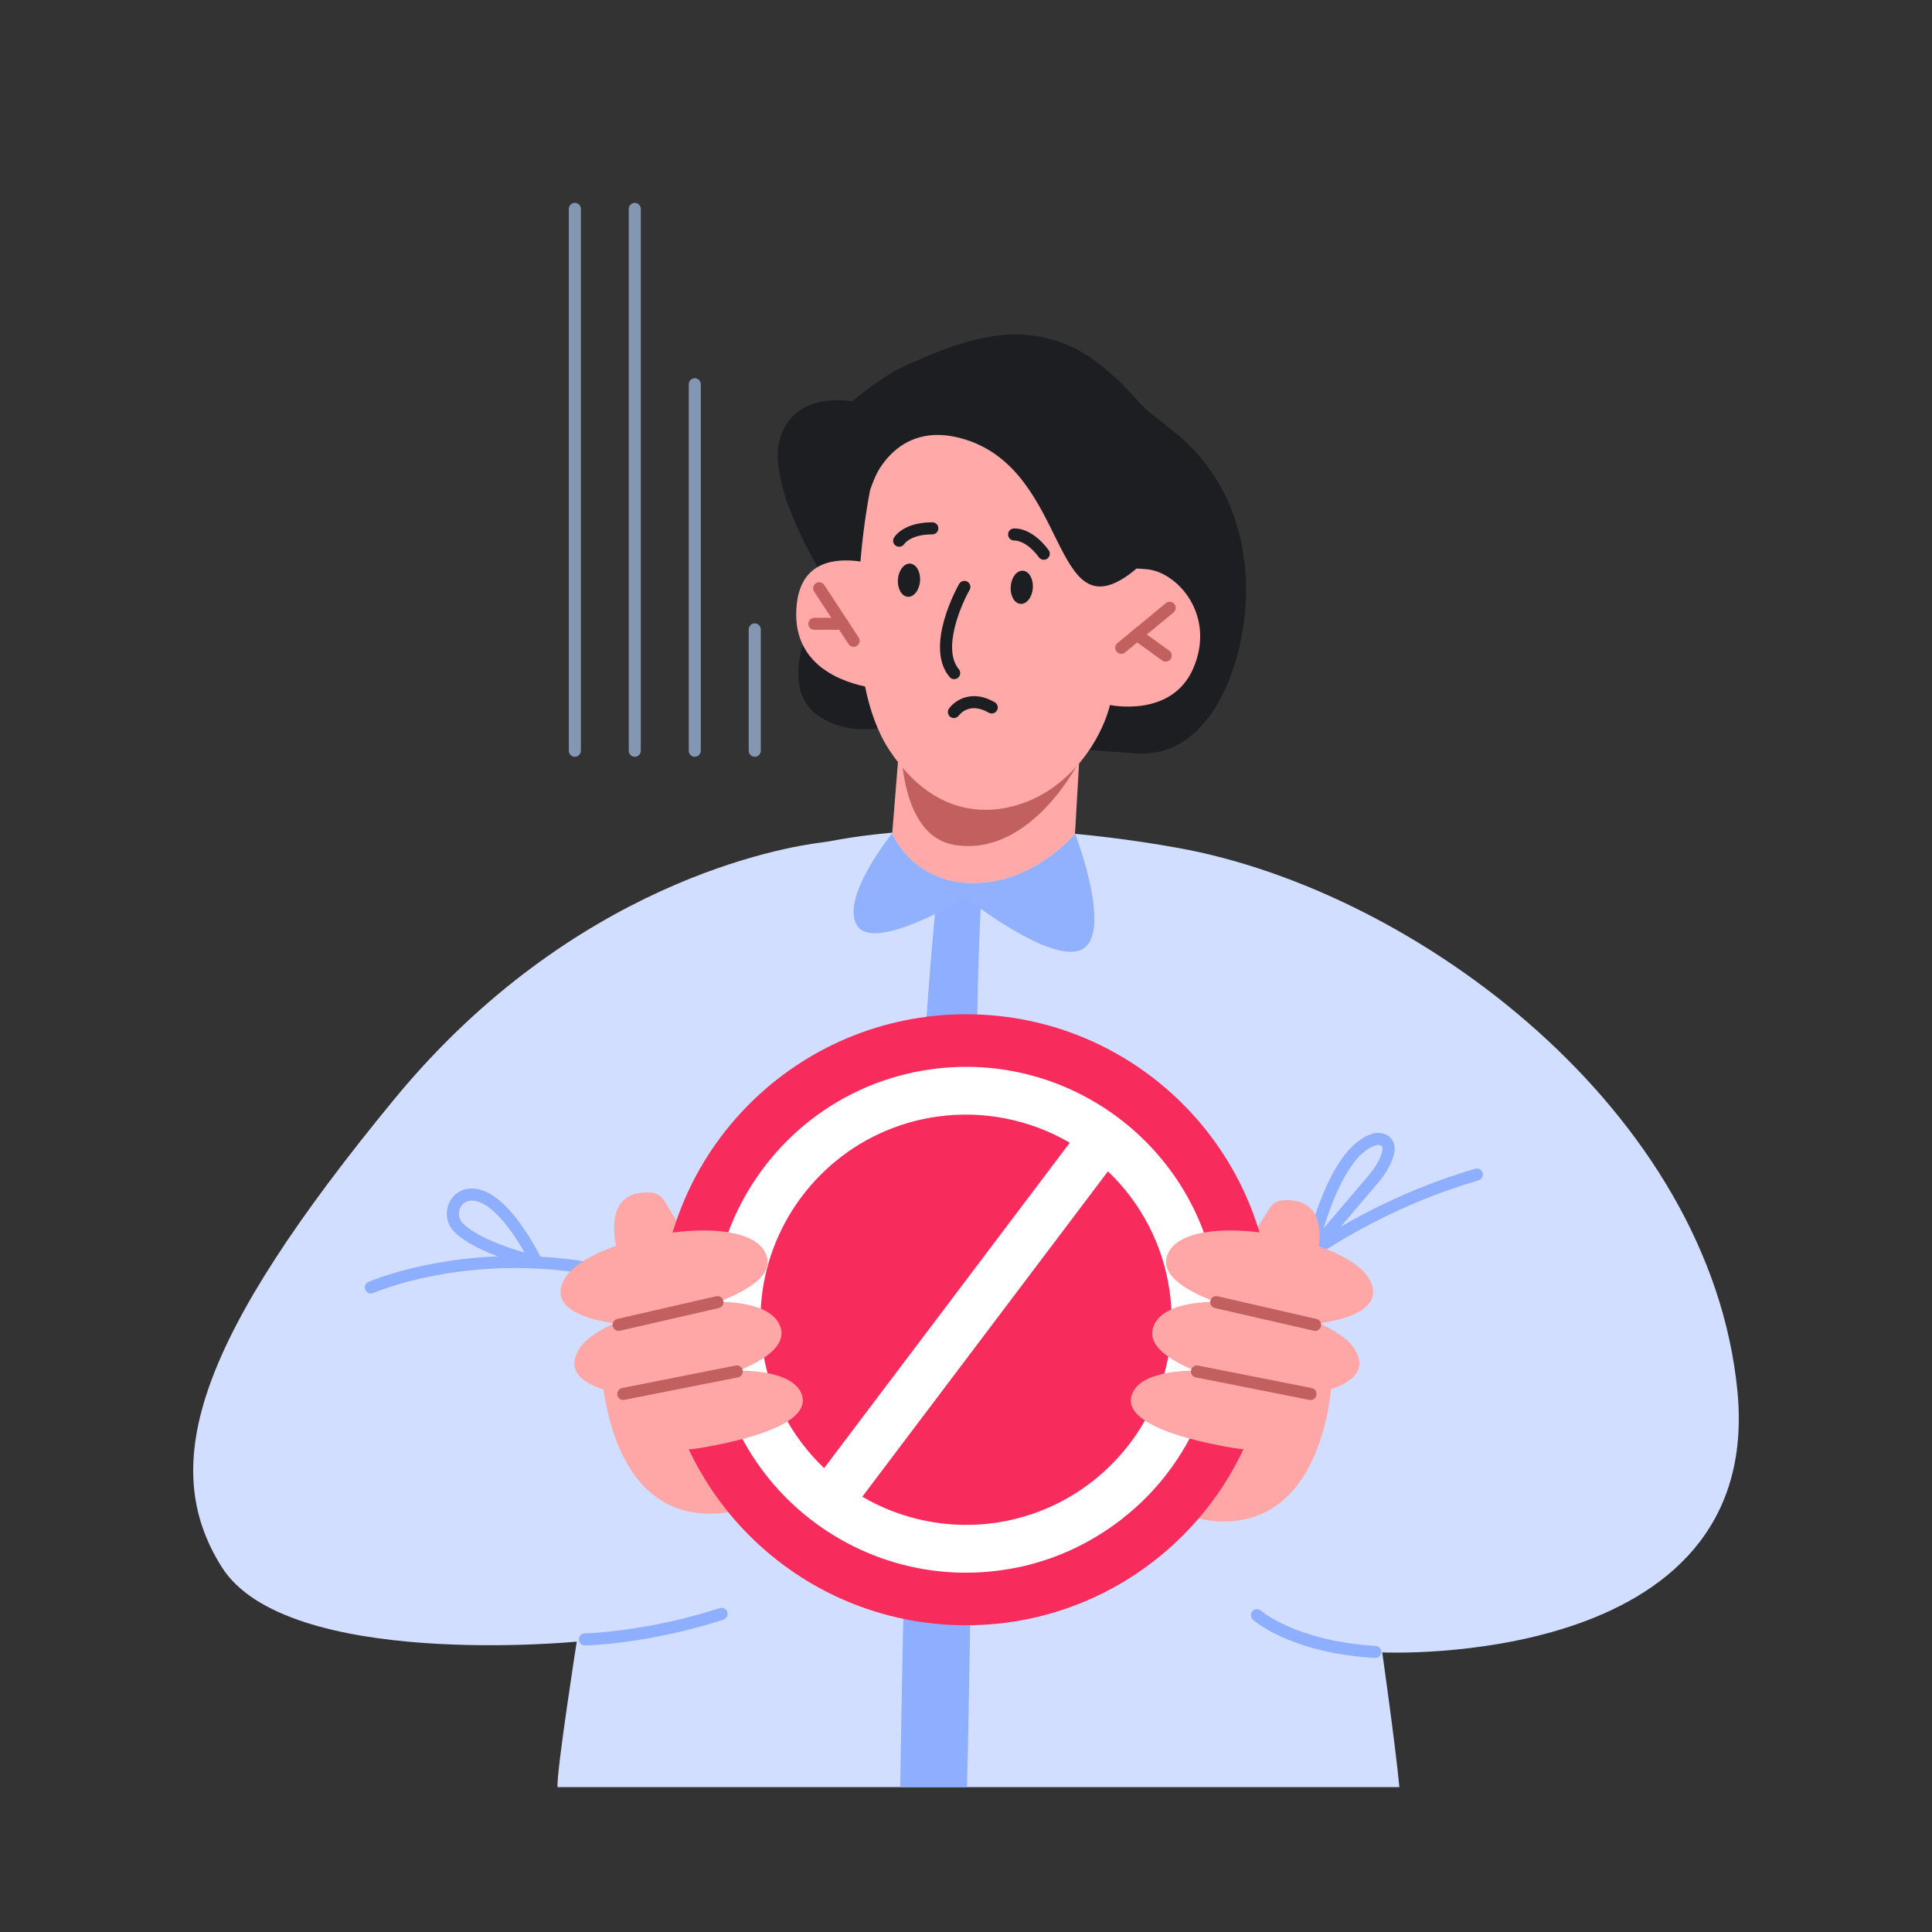 <svg width="400" height="400" viewBox="0 0 400 400" fill="none" xmlns="http://www.w3.org/2000/svg">
<rect x="0" y="0" width="400" height="400" fill="#333333" stroke="none"/>
<g clip-path="url(#clip0_1246_3791)">
<g clip-path="url(#clip1_1246_3791)">
<path d="M115.435 370C115.145 367.192 119.405 339.883 119.405 339.883C119.405 339.883 59.405 345.758 45.925 324.465C32.455 303.131 40.955 277.011 81.725 227.459C118.705 182.603 162.305 175.378 170.175 174.409C171.025 174.299 171.875 174.169 172.715 174.009C178.735 172.84 205.195 168.594 243.825 175.538C293.495 184.471 354.075 230.177 359.715 288.003C365.315 345.848 286.175 342.111 286.175 342.111C286.175 342.111 288.905 361.297 289.725 370" fill="#D2DEFF"/>
<path d="M186.385 369.99C186.675 350.455 187.275 316.761 188.585 276.911C190.725 210.981 194.225 183.272 194.225 183.272C197.145 182.443 203.265 184.441 203.265 184.441H203.275C203.275 184.441 202.215 195.483 201.915 242.847C201.675 276.731 200.985 338.644 200.215 370H186.385V369.99Z" fill="#8EAEFF"/>
<path d="M184.715 172.541C184.715 172.541 188.545 181.963 199.905 182.763C213.435 183.732 222.595 172.57 222.595 172.57C222.595 172.57 230.425 193.005 224.125 196.502C217.835 200.01 199.895 185.81 199.895 185.81C199.895 185.81 181.155 197.312 177.475 191.656C173.795 186 184.715 172.541 184.715 172.541Z" fill="#91B1FF"/>
<path d="M121.095 340.672C120.415 340.672 119.855 340.133 119.845 339.443C119.835 338.754 120.385 338.184 121.075 338.174C121.205 338.174 133.795 337.884 149.005 332.948C149.655 332.738 150.365 333.098 150.585 333.748C150.795 334.407 150.435 335.107 149.785 335.326C134.195 340.383 121.645 340.662 121.125 340.672H121.105H121.095Z" fill="#8EAEFF"/>
<path d="M142.015 269.816C141.845 269.816 141.685 269.786 141.525 269.716C107.115 254.898 77.585 267.558 77.296 267.688C76.665 267.968 75.925 267.688 75.645 267.048C75.365 266.419 75.645 265.68 76.285 265.4C76.585 265.27 107.065 252.16 142.515 267.418C143.145 267.688 143.445 268.427 143.165 269.057C142.965 269.527 142.505 269.816 142.015 269.816Z" fill="#8EAEFF"/>
<path d="M111.066 262.582C110.956 262.582 110.856 262.572 110.746 262.542C102.386 260.314 96.756 257.776 94.016 254.988C92.616 253.559 92.146 251.48 92.796 249.552C93.426 247.683 94.936 246.414 96.836 246.134C100.206 245.655 103.846 248.033 107.656 253.239C110.336 256.906 112.126 260.643 112.196 260.793C112.406 261.233 112.336 261.752 112.026 262.132C111.786 262.422 111.426 262.582 111.066 262.582ZM97.706 248.573C97.536 248.573 97.366 248.583 97.196 248.613C96.246 248.752 95.486 249.402 95.166 250.351C94.896 251.161 94.916 252.34 95.796 253.239C97.296 254.768 100.736 257.006 108.616 259.344C106.136 254.948 101.666 248.573 97.706 248.573Z" fill="#8EAEFF"/>
<path d="M284.755 343.27C284.755 343.27 284.705 343.27 284.675 343.27C267.175 342.211 259.705 335.606 259.395 335.326C258.885 334.867 258.845 334.077 259.315 333.558C259.775 333.048 260.565 333.008 261.075 333.468C261.165 333.548 268.315 339.773 284.825 340.772C285.515 340.812 286.035 341.402 285.995 342.091C285.955 342.751 285.405 343.26 284.745 343.26L284.755 343.27Z" fill="#8EAEFF"/>
<path d="M252.645 275.952C252.345 275.952 252.045 275.842 251.815 275.632C251.305 275.172 251.255 274.383 251.715 273.863C251.915 273.643 271.805 251.8 305.415 241.978C306.075 241.788 306.775 242.167 306.965 242.827C307.155 243.486 306.775 244.186 306.115 244.376C273.185 253.998 253.765 275.312 253.575 275.532C253.325 275.812 252.985 275.952 252.645 275.952Z" fill="#8EAEFF"/>
<path d="M271.475 260.473C271.285 260.473 271.105 260.434 270.925 260.344C270.415 260.094 270.135 259.524 270.255 258.965C270.445 258.055 275.015 236.612 284.755 234.583C284.805 234.583 284.845 234.563 284.895 234.563C285.125 234.543 287.145 234.393 288.195 235.942C289.065 237.221 288.895 239.02 287.655 241.438C287.005 242.707 286.135 243.976 285.055 245.205L272.425 260.024C272.185 260.314 271.835 260.463 271.475 260.463V260.473ZM285.175 237.051C280.005 238.22 276.115 247.463 274.055 254.278L283.165 243.586C284.115 242.497 284.875 241.408 285.425 240.319C286.275 238.64 286.335 237.681 286.125 237.361C285.955 237.111 285.445 237.041 285.175 237.051Z" fill="#8EAEFF"/>
<path d="M257.655 258.525C257.655 258.525 263.915 283.896 270.365 267.498C277.555 249.262 269.255 248.163 265.425 248.523C264.385 248.623 263.445 249.202 262.895 250.091L257.645 258.525H257.655Z" fill="#FFA6A6"/>
<path d="M237.665 290.62C237.665 290.62 234.005 316.161 254.655 314.962C275.315 313.763 275.835 284.335 275.835 284.335L237.645 290.631H237.655L237.665 290.62Z" fill="#FFA6A6"/>
<path d="M162.685 289.022C162.685 289.022 166.345 314.562 145.695 313.363C125.035 312.164 124.515 282.737 124.515 282.737L162.705 289.032H162.695L162.685 289.022Z" fill="#FFA6A6"/>
<path d="M142.695 256.936C142.695 256.936 136.435 282.307 129.985 265.909C122.795 247.673 131.095 246.574 134.925 246.934C135.965 247.034 136.905 247.613 137.455 248.503L142.695 256.936Z" fill="#FFA6A6"/>
<path d="M200.015 336.496C235.015 336.496 263.395 308.177 263.395 273.244C263.395 238.31 235.015 209.992 200.015 209.992C165.015 209.992 136.635 238.31 136.635 273.244C136.635 308.177 165.015 336.496 200.015 336.496Z" fill="#F72B5C"/>
<path d="M241.505 305.249C241.505 305.249 241.535 305.209 241.545 305.189C243.035 303.261 244.385 301.232 245.595 299.114C251.135 289.401 253.635 277.86 251.955 265.959C247.935 237.361 221.345 217.366 192.695 221.393C174.055 224.001 159.065 236.152 151.975 252.2C151.505 253.269 151.075 254.358 150.665 255.457C150.665 255.477 150.655 255.487 150.645 255.507C150.045 257.146 149.535 258.815 149.115 260.503C149.115 260.543 149.095 260.583 149.085 260.623C148.805 261.733 148.565 262.852 148.365 263.981C148.355 264.061 148.345 264.131 148.325 264.201C148.225 264.72 148.145 265.25 148.065 265.779C148.065 265.809 148.065 265.839 148.065 265.879C147.975 266.439 147.915 267.019 147.855 267.588C147.855 267.648 147.845 267.718 147.835 267.788C147.785 268.278 147.735 268.777 147.695 269.267C147.695 269.377 147.675 269.487 147.675 269.597C147.605 270.696 147.555 271.815 147.545 272.934V273.334C147.545 273.793 147.545 274.253 147.565 274.713V275.032C147.585 275.582 147.605 276.142 147.655 276.691C147.655 276.811 147.675 276.931 147.685 277.051C147.715 277.501 147.755 277.94 147.805 278.39C147.815 278.55 147.835 278.7 147.845 278.859C147.905 279.409 147.975 279.979 148.045 280.528C152.065 309.126 178.655 329.121 207.305 325.094C207.795 325.034 208.285 324.944 208.765 324.874C208.925 324.854 209.075 324.824 209.235 324.794C209.565 324.745 209.895 324.675 210.215 324.615C210.395 324.585 210.575 324.545 210.755 324.505C211.055 324.445 211.365 324.375 211.655 324.315C211.835 324.275 212.015 324.235 212.195 324.185C212.495 324.115 212.795 324.035 213.095 323.965C213.265 323.925 213.435 323.885 213.605 323.825C213.935 323.745 214.255 323.645 214.585 323.545C214.725 323.505 214.865 323.475 215.005 323.426C215.935 323.146 216.845 322.856 217.745 322.536C217.875 322.496 217.985 322.436 218.115 322.396C218.445 322.276 218.765 322.156 219.095 322.027C219.245 321.977 219.395 321.907 219.535 321.847C219.835 321.727 220.135 321.607 220.425 321.477C220.575 321.417 220.725 321.347 220.865 321.287C221.175 321.157 221.475 321.017 221.765 320.887C221.895 320.827 222.035 320.768 222.155 320.708C222.495 320.548 222.835 320.388 223.175 320.218C223.265 320.178 223.345 320.138 223.435 320.088C224.295 319.648 225.145 319.209 225.975 318.729C226.045 318.689 226.115 318.639 226.185 318.599C226.525 318.409 226.865 318.209 227.195 318C227.295 317.94 227.385 317.88 227.485 317.82C227.795 317.63 228.105 317.44 228.415 317.24C228.515 317.18 228.605 317.11 228.705 317.05C229.025 316.851 229.335 316.631 229.645 316.421C229.715 316.371 229.805 316.311 229.875 316.261C230.245 316.001 230.605 315.741 230.975 315.482C230.985 315.482 231.005 315.462 231.015 315.452C231.805 314.872 232.575 314.272 233.335 313.643C233.335 313.643 233.355 313.623 233.365 313.623C233.715 313.323 234.065 313.023 234.415 312.734C234.455 312.694 234.515 312.654 234.555 312.614C234.875 312.334 235.185 312.064 235.495 311.774C235.545 311.734 235.595 311.694 235.645 311.644C235.965 311.345 236.285 311.045 236.595 310.745C236.615 310.725 236.645 310.695 236.665 310.675C238.055 309.316 239.365 307.887 240.605 306.388C240.615 306.378 240.625 306.358 240.635 306.349C240.935 305.989 241.215 305.629 241.505 305.249ZM157.855 279.159C157.805 278.79 157.755 278.4 157.715 278.03C157.705 277.93 157.695 277.84 157.685 277.74C157.655 277.451 157.625 277.181 157.595 276.891C157.595 276.791 157.595 276.711 157.575 276.611C157.555 276.321 157.535 276.042 157.515 275.742C157.515 275.672 157.515 275.592 157.505 275.522C157.485 275.212 157.475 274.893 157.465 274.583V274.443C157.465 274.103 157.445 273.753 157.445 273.414V273.384C157.435 269.217 158.025 265.16 159.165 261.313C163.735 245.795 177.025 233.564 194.085 231.176C203.555 229.847 213.235 231.775 221.485 236.592L170.625 303.96C163.705 297.375 159.185 288.612 157.855 279.169V279.159ZM178.525 309.886L229.385 242.517C236.305 249.102 240.825 257.865 242.155 267.308C243.935 279.899 239.945 292.009 232.215 300.963H232.205C227.345 306.588 221.005 310.975 213.675 313.463C213.635 313.473 213.605 313.483 213.555 313.503C212.995 313.693 212.415 313.863 211.845 314.033C211.785 314.053 211.705 314.073 211.645 314.093C211.085 314.252 210.515 314.402 209.945 314.542C209.875 314.562 209.785 314.572 209.715 314.592C209.135 314.732 208.555 314.852 207.965 314.962C207.905 314.972 207.845 314.982 207.785 314.992C207.175 315.112 206.565 315.202 205.935 315.302C196.465 316.631 186.785 314.702 178.535 309.886H178.525Z" fill="white"/>
<path d="M130.105 274.293C130.105 274.293 111.875 273.314 116.945 264.68C122.005 256.047 154.515 250.091 158.585 259.624C162.665 269.157 130.105 274.293 130.105 274.293Z" fill="#FFA6A6"/>
<path d="M132.975 289.072C132.975 289.072 114.745 288.092 119.815 279.459C124.875 270.826 157.385 264.87 161.455 274.403C165.535 283.936 132.975 289.072 132.975 289.072Z" fill="#FFA6A6"/>
<path d="M144.815 299.814C140.775 300.483 136.575 300.233 132.765 298.754C129.345 297.425 126.525 295.177 128.955 291.46C133.785 284.026 162.745 280.059 165.975 288.642C168.375 295.047 152.875 298.475 144.835 299.814H144.815Z" fill="#FFA6A6"/>
<path d="M128.075 275.542C127.505 275.542 126.995 275.152 126.855 274.573C126.705 273.903 127.125 273.234 127.795 273.074L148.265 268.377C148.945 268.218 149.605 268.647 149.765 269.317C149.915 269.986 149.495 270.656 148.825 270.816L128.355 275.512C128.265 275.532 128.165 275.542 128.075 275.542Z" fill="#C26060"/>
<path d="M129.045 289.851C128.465 289.851 127.936 289.441 127.826 288.842C127.696 288.162 128.136 287.513 128.806 287.373L152.306 282.717C152.986 282.587 153.646 283.026 153.776 283.696C153.906 284.375 153.465 285.025 152.795 285.165L129.295 289.821C129.215 289.841 129.136 289.841 129.056 289.841L129.045 289.851Z" fill="#C26060"/>
<path d="M270.245 274.293C270.245 274.293 288.475 273.314 283.405 264.68C278.345 256.047 245.835 250.091 241.765 259.624C237.685 269.157 270.245 274.293 270.245 274.293Z" fill="#FFA6A6"/>
<path d="M267.385 289.072C267.385 289.072 285.615 288.092 280.545 279.459C275.485 270.826 242.975 264.87 238.905 274.403C234.825 283.936 267.385 289.072 267.385 289.072Z" fill="#FFA6A6"/>
<path d="M255.535 299.814C259.575 300.483 263.775 300.233 267.585 298.754C271.005 297.425 273.825 295.177 271.395 291.46C266.565 284.026 237.605 280.059 234.375 288.642C231.975 295.047 247.475 298.475 255.515 299.814H255.535Z" fill="#FFA6A6"/>
<path d="M272.275 275.542C272.185 275.542 272.085 275.532 271.995 275.512L251.525 270.816C250.855 270.666 250.435 269.986 250.585 269.317C250.735 268.647 251.415 268.228 252.085 268.377L272.555 273.074C273.225 273.224 273.645 273.903 273.495 274.573C273.365 275.152 272.845 275.542 272.275 275.542Z" fill="#C26060"/>
<path d="M271.315 289.851C271.235 289.851 271.155 289.851 271.075 289.831L247.575 285.175C246.895 285.045 246.455 284.385 246.595 283.706C246.725 283.026 247.385 282.597 248.065 282.727L271.565 287.383C272.245 287.513 272.685 288.172 272.545 288.852C272.425 289.441 271.905 289.861 271.325 289.861L271.315 289.851Z" fill="#C26060"/>
<path d="M235.145 155.983C248.635 156.922 255.065 142.573 257.095 131.562C259.935 116.044 255.985 100.246 243.905 90.073H243.925L237.825 85.217C236.135 83.868 233.115 80.141 231.485 78.692C227.235 74.895 224.045 72.217 218.315 70.458C210.535 68.09 202.245 68.75 186.835 76.004C183.805 77.423 180.025 80.141 176.425 83.079C173.205 82.599 164.275 82.099 161.555 90.603C158.555 100.026 169.335 117.702 171.485 121.09C167.695 127.925 164.765 135.299 165.345 141.064C165.635 143.952 167.065 146.46 169.155 147.989C171.325 149.578 174.905 151.257 180.135 150.947C182.185 150.827 184.235 150.917 186.265 151.207C193.005 152.156 209.155 154.174 235.145 155.983Z" fill="#1C1E22"/>
<path d="M186.545 149.898L184.725 172.56C184.875 172.94 188.765 181.973 199.905 182.763C213.095 183.702 222.125 173.13 222.575 172.59V172.491L223.435 157.602L186.535 149.898H186.545Z" fill="#FFA9A9"/>
<path d="M223.445 157.602C223.445 157.602 213.445 177.557 197.635 174.929C184.885 172.81 186.555 149.888 186.555 149.888L223.455 157.592L223.445 157.602Z" fill="#C26060"/>
<path d="M237.475 117.862C231.055 117.233 230.295 118.382 230.295 118.382L232.385 106.701C232.385 106.701 194.065 62.784 180.185 101.295C180.185 101.295 178.855 107.61 178.145 116.253C172.585 115.464 165.985 116.403 164.985 124.877C163.575 136.878 173.085 140.835 179.105 142.134C180.085 147 181.675 151.556 184.115 155.274C195.715 172.92 211.255 168.064 218.265 162.868C227.735 155.863 229.805 145.961 229.805 145.961C229.805 145.961 242.605 148.719 247.065 138.357C251.745 127.465 243.905 118.482 237.475 117.852V117.862Z" fill="#FFA9A9"/>
<path d="M190.485 120.3C190.625 118.402 189.715 116.793 188.455 116.693C187.195 116.593 186.045 118.052 185.905 119.951C185.765 121.849 186.675 123.458 187.935 123.558C189.195 123.658 190.345 122.199 190.485 120.3Z" fill="#1C1E22"/>
<path d="M186.155 113.206C185.935 113.206 185.705 113.146 185.505 113.016C184.925 112.656 184.735 111.917 185.085 111.327C185.275 110.997 187.145 108.14 193.025 108.14C193.715 108.14 194.275 108.699 194.275 109.389C194.275 110.078 193.715 110.638 193.025 110.638C188.585 110.638 187.275 112.546 187.225 112.626C186.985 112.996 186.575 113.196 186.165 113.196L186.155 113.206Z" fill="#1C1E22"/>
<path d="M213.835 121.769C213.975 119.871 213.065 118.262 211.805 118.162C210.535 118.062 209.395 119.521 209.255 121.419C209.115 123.318 210.025 124.927 211.285 125.027C212.545 125.127 213.695 123.658 213.835 121.769Z" fill="#1C1E22"/>
<path d="M216.105 115.894C215.725 115.894 215.345 115.724 215.095 115.384C212.445 111.817 210.135 111.917 210.045 111.907C209.375 111.947 208.765 111.437 208.715 110.758C208.665 110.078 209.145 109.489 209.815 109.419C210.195 109.379 213.605 109.169 217.105 113.895C217.515 114.445 217.395 115.234 216.845 115.644C216.625 115.814 216.365 115.894 216.105 115.894Z" fill="#1C1E22"/>
<path d="M197.555 140.615C197.195 140.615 196.845 140.465 196.595 140.165C191.295 133.84 198.275 121.429 198.575 120.9C198.915 120.3 199.675 120.09 200.275 120.43C200.875 120.77 201.085 121.529 200.745 122.129C198.945 125.296 195.035 134.41 198.515 138.556C198.955 139.086 198.885 139.875 198.355 140.315C198.125 140.515 197.835 140.605 197.555 140.605V140.615Z" fill="#1C1E22"/>
<path d="M232.135 135.359C231.775 135.359 231.415 135.209 231.175 134.909C230.735 134.38 230.815 133.59 231.345 133.151L241.375 124.877C241.905 124.437 242.695 124.517 243.135 125.047C243.575 125.576 243.495 126.366 242.965 126.805L232.935 135.079C232.705 135.269 232.425 135.369 232.145 135.369L232.135 135.359Z" fill="#C26060"/>
<path d="M241.345 136.988C241.095 136.988 240.835 136.908 240.615 136.748L234.655 132.441C234.095 132.041 233.965 131.252 234.375 130.692C234.775 130.133 235.565 130.013 236.125 130.413L242.085 134.719C242.645 135.119 242.775 135.908 242.365 136.468C242.125 136.808 241.735 136.988 241.355 136.988H241.345Z" fill="#C26060"/>
<path d="M176.735 133.92C176.325 133.92 175.925 133.72 175.685 133.35L168.555 122.479C168.175 121.899 168.335 121.13 168.915 120.75C169.495 120.37 170.265 120.53 170.645 121.11L177.775 131.981C178.155 132.561 177.995 133.33 177.415 133.71C177.205 133.85 176.965 133.91 176.735 133.91V133.92Z" fill="#C26060"/>
<path d="M168.605 130.403C167.915 130.403 167.355 129.843 167.355 129.154C167.355 128.464 167.915 127.905 168.605 127.905H174.415V127.895C175.105 127.895 175.665 128.454 175.665 129.144C175.665 129.833 175.105 130.393 174.415 130.393H168.605V130.403Z" fill="#C26060"/>
<path d="M197.495 148.669C197.245 148.669 196.995 148.589 196.775 148.439C196.215 148.039 196.085 147.27 196.475 146.71C197.655 145.041 201.145 142.613 205.955 145.391C206.555 145.741 206.755 146.5 206.405 147.1C206.055 147.699 205.295 147.899 204.695 147.55C200.775 145.281 198.725 147.849 198.505 148.149C198.255 148.489 197.875 148.669 197.485 148.669H197.495Z" fill="#1C1E22"/>
<path d="M180.325 100.675C180.325 100.675 184.855 86.146 200.075 91.063C221.225 97.887 217.725 130.433 233.645 119.021C239.215 115.034 241.175 109.888 241.365 104.902C241.745 94.88 235.015 85.916 225.345 82.859C209.495 77.843 181.455 72.597 180.095 100.825V101.545L180.335 100.685L180.325 100.675Z" fill="#1C1E22"/>
<path d="M119.015 156.683C118.325 156.683 117.765 156.123 117.765 155.434V43.249C117.765 42.56 118.325 42 119.015 42C119.705 42 120.265 42.56 120.265 43.249V155.434C120.265 156.123 119.705 156.683 119.015 156.683Z" fill="#8396B2"/>
<path d="M131.425 156.683C130.735 156.683 130.175 156.123 130.175 155.434V43.249C130.175 42.56 130.735 42 131.425 42C132.115 42 132.675 42.56 132.675 43.249V155.434C132.675 156.123 132.115 156.683 131.425 156.683Z" fill="#8396B2"/>
<path d="M143.845 156.683C143.155 156.683 142.595 156.123 142.595 155.434V79.561C142.595 78.872 143.155 78.312 143.845 78.312C144.535 78.312 145.095 78.872 145.095 79.561V155.434C145.095 156.123 144.535 156.683 143.845 156.683Z" fill="#8396B2"/>
<path d="M156.265 156.683C155.575 156.683 155.015 156.123 155.015 155.434V130.313C155.015 129.623 155.575 129.064 156.265 129.064C156.955 129.064 157.515 129.623 157.515 130.313V155.434C157.515 156.123 156.955 156.683 156.265 156.683Z" fill="#8396B2"/>
</g>
</g>
<defs>
<clipPath id="clip0_1246_3791">
<rect width="400" height="400" fill="white"/>
</clipPath>
<clipPath id="clip1_1246_3791">
<rect width="400" height="400" fill="white"/>
</clipPath>
</defs>
</svg>
